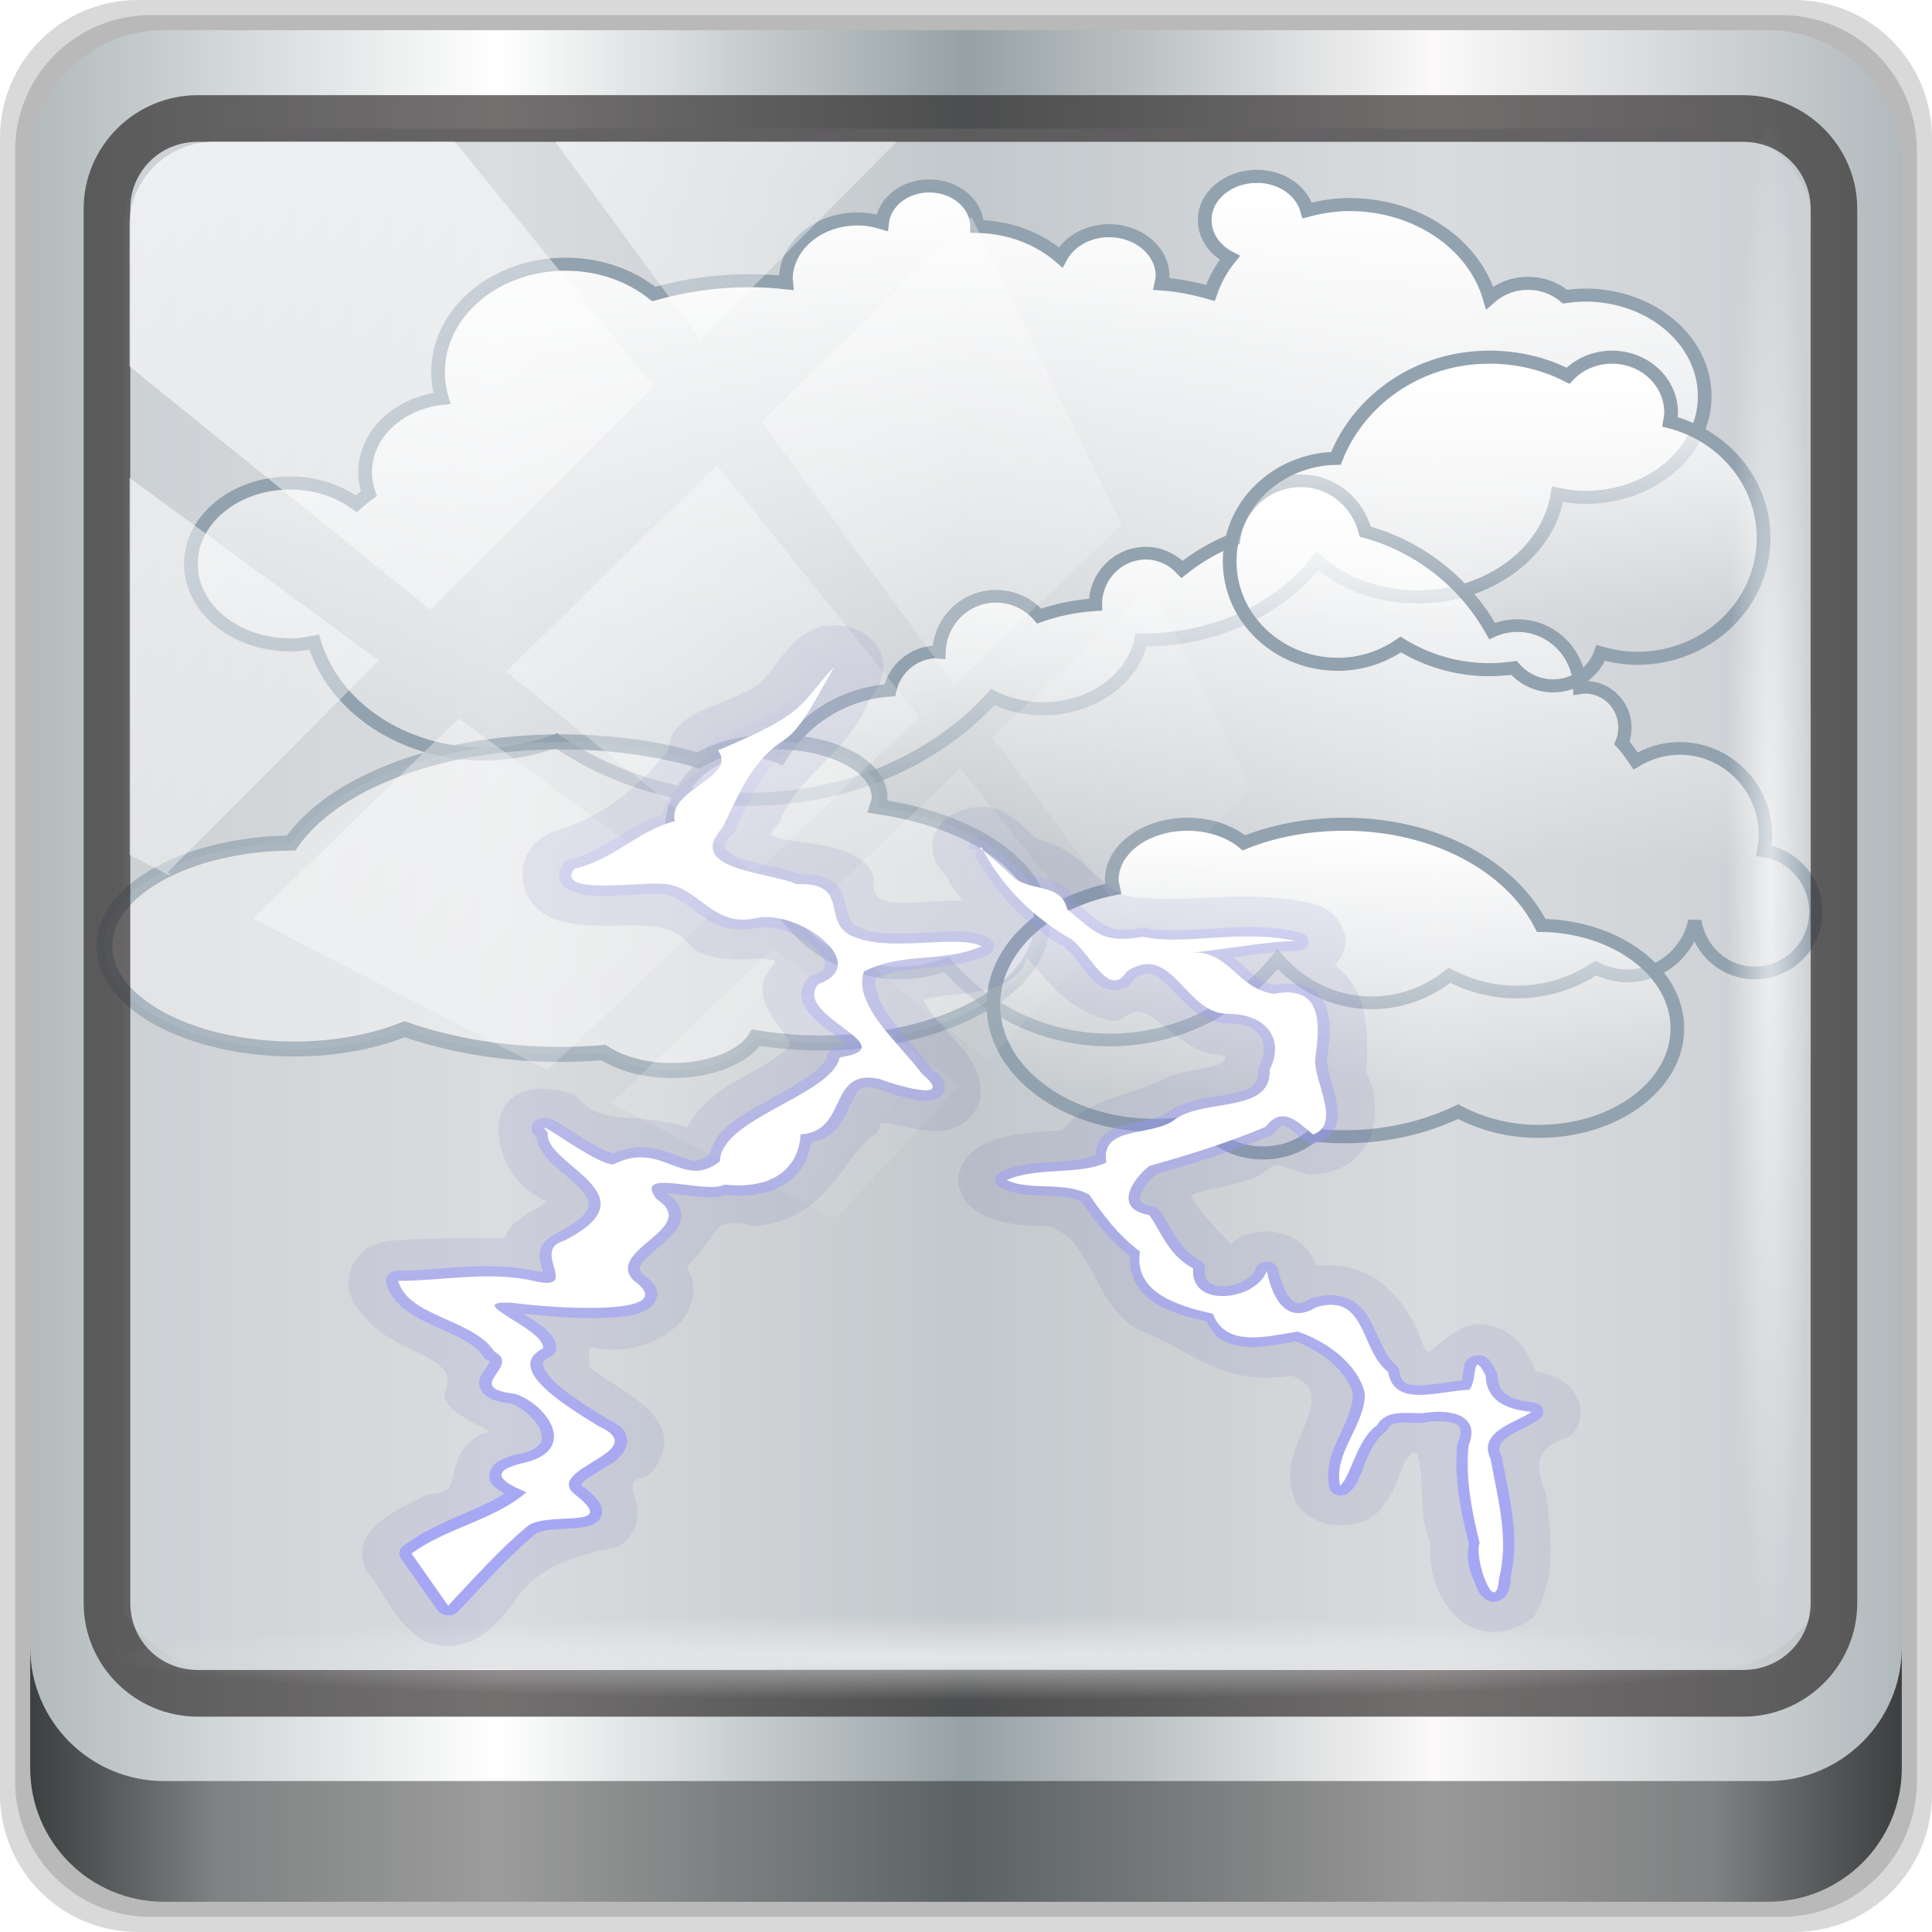 <?xml version="1.0" encoding="UTF-8" standalone="no"?>
<!-- Created with Inkscape (http://www.inkscape.org/) -->

<svg
   xmlns:dc="http://purl.org/dc/elements/1.1/"
   xmlns:cc="http://creativecommons.org/ns#"
   xmlns:rdf="http://www.w3.org/1999/02/22-rdf-syntax-ns#"
   xmlns:svg="http://www.w3.org/2000/svg"
   xmlns="http://www.w3.org/2000/svg"
   xmlns:xlink="http://www.w3.org/1999/xlink"
   xmlns:sodipodi="http://sodipodi.sourceforge.net/DTD/sodipodi-0.dtd"
   xmlns:inkscape="http://www.inkscape.org/namespaces/inkscape"
   width="96px"
   height="96px"
   id="svg17751"
   version="1.1"
   inkscape:version="0.92.2 5c3e80d, 2017-08-06"
   sodipodi:docname="weather-storm.svg">
  <defs
     id="defs17753">
    <linearGradient
       id="linearGradient6139-0">
      <stop
         id="stop6141-2"
         offset="0"
         style="stop-color:#c1adad;stop-opacity:1;" />
      <stop
         style="stop-color:#ffffff;stop-opacity:1;"
         offset="0.25"
         id="stop6151-0" />
      <stop
         style="stop-color:#aa9090;stop-opacity:1;"
         offset="0.5"
         id="stop6147-1" />
      <stop
         id="stop6149-4"
         offset="0.75"
         style="stop-color:#fbf9f9;stop-opacity:1;" />
      <stop
         id="stop6143-4"
         offset="1"
         style="stop-color:#c1adad;stop-opacity:1;" />
    </linearGradient>
    <linearGradient
       id="linearGradient4091-0-3-0-7">
      <stop
         style="stop-color:#ffffff;stop-opacity:1;"
         offset="0"
         id="stop4093-3-6-4-2" />
      <stop
         id="stop4099-6-1-8-3"
         offset="0.8"
         style="stop-color:#ffffff;stop-opacity:1;" />
      <stop
         style="stop-color:#ffffff;stop-opacity:0;"
         offset="1"
         id="stop4095-1-0-7-9" />
    </linearGradient>
    <linearGradient
       id="linearGradient3832-0-6-1-1">
      <stop
         style="stop-color:#000000;stop-opacity:1;"
         offset="0"
         id="stop3834-6-3-7-1" />
      <stop
         id="stop3872-2-4"
         offset="0.1"
         style="stop-color:#000000;stop-opacity:0.588;" />
      <stop
         style="stop-color:#000000;stop-opacity:0.588;"
         offset="0.9"
         id="stop3844-6-2-7-6" />
      <stop
         style="stop-color:#000000;stop-opacity:1;"
         offset="1"
         id="stop3836-5-0-2-9" />
    </linearGradient>
    <linearGradient
       x1="45.448"
       y1="92.54"
       x2="45.448"
       y2="7.017"
       id="ButtonShadow-1"
       gradientUnits="userSpaceOnUse"
       gradientTransform="scale(1.006,0.994)">
      <stop
         id="stop3750-9"
         style="stop-color:#000000;stop-opacity:1"
         offset="0" />
      <stop
         id="stop3752-9"
         style="stop-color:#000000;stop-opacity:0.588"
         offset="1" />
    </linearGradient>
    <filter
       color-interpolation-filters="sRGB"
       id="filter3174-3">
      <feGaussianBlur
         id="feGaussianBlur3176-6"
         stdDeviation="1.71" />
    </filter>
    <linearGradient
       id="linearGradient3787-4-5">
      <stop
         id="stop3789-5-4"
         offset="0"
         style="stop-color:#5252e2;stop-opacity:1;" />
      <stop
         id="stop3791-2-9"
         offset="1"
         style="stop-color:#5656ee;stop-opacity:0;" />
    </linearGradient>
    <linearGradient
       id="linearGradient3763-3-9">
      <stop
         style="stop-color:#6565ff;stop-opacity:1;"
         offset="0"
         id="stop3765-2-7" />
      <stop
         style="stop-color:#7171ff;stop-opacity:0;"
         offset="1"
         id="stop3767-2-1" />
    </linearGradient>
    <linearGradient
       id="linearGradient3814-9-1-6-3"
       inkscape:collect="always">
      <stop
         id="stop3816-9-3-7-5"
         offset="0"
         style="stop-color:#ffffff;stop-opacity:1;" />
      <stop
         id="stop3818-8-6-0-5"
         offset="1"
         style="stop-color:#ffffff;stop-opacity:0;" />
    </linearGradient>
    <linearGradient
       inkscape:collect="always"
       xlink:href="#linearGradient4213-7-8"
       id="linearGradient4967"
       gradientUnits="userSpaceOnUse"
       x1="2.771"
       y1="-28.642"
       x2="50.528"
       y2="14.514" />
    <linearGradient
       inkscape:collect="always"
       id="linearGradient4213-7-8">
      <stop
         style="stop-color:#ffffff;stop-opacity:1;"
         offset="0"
         id="stop4215-6-5" />
      <stop
         style="stop-color:#ffffff;stop-opacity:0;"
         offset="1"
         id="stop4217-5-2" />
    </linearGradient>
    <clipPath
       clipPathUnits="userSpaceOnUse"
       id="clipPath4156-4-6">
      <path
         style="opacity:0.6;fill:#ffffff;fill-opacity:1;stroke:none"
         d="m 27.046,-55.695 -14.214,13.321 0.061,0 15.653,21.771 10.231,-10.546 C 38.562,-32.302 27.468,-54.819 27.046,-55.695 z M 9.647,-39.383 -5.241,-25.321 15.988,-7.806 26.372,-18.383 9.647,-39.383 z m 31.491,12.951 -9.741,9.714 8.945,12.458 7.781,-7.555 -6.984,-14.617 z m -49.84,4.379 -13.754,12.982 26.283,13.846 0.061,-0.062 -0.123,-0.062 L 13.599,-5.401 -8.702,-22.053 z m 38.015,7.401 -9.803,9.775 11.579,9.559 7.628,-7.401 -8.669,-11.009 -0.735,-0.925 z m 20.187,5.674 -7.383,7.216 6.188,8.542 5.82,-6.137 -4.626,-9.621 z m -32.195,6.322 -9.557,9.498 13.662,7.185 7.934,-7.678 -12.039,-9.004 z m 23.312,2.374 -7.107,6.938 8.363,6.907 5.361,-5.674 -0.061,-0.092 -0.092,0.123 -6.464,-8.203 z m -8.73,8.542 -7.505,7.339 10.354,5.458 c 1.397,-1.321 5.675,-6.123 5.851,-6.322 L 31.886,8.26 z"
         id="path4158-0-3"
         inkscape:connector-curvature="0" />
    </clipPath>
    <linearGradient
       inkscape:collect="always"
       id="linearGradient4133-5">
      <stop
         style="stop-color:#ffffff;stop-opacity:1;"
         offset="0"
         id="stop4135-4" />
      <stop
         style="stop-color:#ffffff;stop-opacity:0;"
         offset="1"
         id="stop4137-5" />
    </linearGradient>
    <radialGradient
       r="43.199"
       fy="44.893"
       fx="13.948"
       cy="44.893"
       cx="13.948"
       gradientTransform="matrix(0.888,0,0,0.049,29.382,-89.635)"
       gradientUnits="userSpaceOnUse"
       id="radialGradient3833-1"
       xlink:href="#linearGradient4133-5"
       inkscape:collect="always" />
    <linearGradient
       inkscape:collect="always"
       xlink:href="#linearGradient6139-0-1"
       id="linearGradient4071"
       gradientUnits="userSpaceOnUse"
       gradientTransform="matrix(1.107,0,0,1.107,-4.994,-3.621)"
       x1="6"
       y1="47"
       x2="90"
       y2="47" />
    <linearGradient
       id="linearGradient6139-0-1">
      <stop
         id="stop6141-2-8"
         offset="0"
         style="stop-color:#b2babc;stop-opacity:1" />
      <stop
         style="stop-color:#ffffff;stop-opacity:1;"
         offset="0.25"
         id="stop6151-0-9" />
      <stop
         style="stop-color:#96a1a4;stop-opacity:1"
         offset="0.5"
         id="stop6147-1-6" />
      <stop
         id="stop6149-4-4"
         offset="0.75"
         style="stop-color:#fbf9f9;stop-opacity:1;" />
      <stop
         id="stop6143-4-3"
         offset="1"
         style="stop-color:#b2b9bc;stop-opacity:1" />
    </linearGradient>
    <linearGradient
       gradientTransform="translate(0.149,0.415)"
       inkscape:collect="always"
       xlink:href="#linearGradient3832-0-6-1-1"
       id="linearGradient4129"
       x1="1.5"
       y1="88.172"
       x2="94.5"
       y2="88.172"
       gradientUnits="userSpaceOnUse" />
    <radialGradient
       inkscape:collect="always"
       xlink:href="#linearGradient3814-9-1-6-3"
       id="radialGradient7462"
       gradientUnits="userSpaceOnUse"
       gradientTransform="matrix(0.975,0,0,0.049,34.048,80.582)"
       cx="13.948"
       cy="44.893"
       fx="13.948"
       fy="44.893"
       r="43.199" />
    <radialGradient
       inkscape:collect="always"
       xlink:href="#linearGradient3814-9-1-6-3"
       id="radialGradient7464"
       gradientUnits="userSpaceOnUse"
       gradientTransform="matrix(0.888,0,0,0.049,31.96,-90.317)"
       cx="13.948"
       cy="44.893"
       fx="13.948"
       fy="44.893"
       r="43.199" />
    <clipPath
       id="clipPath4156-4-1"
       clipPathUnits="userSpaceOnUse">
      <path
         inkscape:connector-curvature="0"
         id="path4158-0-8"
         d="m 27.046,-55.695 -14.214,13.321 h 0.061 l 15.653,21.771 10.231,-10.546 C 38.562,-32.302 27.468,-54.819 27.046,-55.695 Z M 9.647,-39.383 -5.241,-25.321 15.988,-7.806 26.372,-18.383 Z m 31.491,12.951 -9.741,9.714 8.945,12.458 7.781,-7.555 z m -49.84,4.379 -13.754,12.982 26.283,13.846 0.061,-0.062 -0.123,-0.062 L 13.599,-5.401 -8.702,-22.053 Z m 38.015,7.401 -9.803,9.775 11.579,9.559 7.628,-7.401 -8.669,-11.009 z m 20.187,5.674 -7.383,7.216 6.188,8.542 5.82,-6.137 z m -32.195,6.322 -9.557,9.498 13.662,7.185 7.934,-7.678 z m 23.312,2.374 -7.107,6.938 8.363,6.907 5.361,-5.674 -0.061,-0.092 -0.092,0.123 -6.464,-8.203 z m -8.73,8.542 -7.505,7.339 10.354,5.458 c 1.397,-1.321 5.675,-6.123 5.851,-6.322 z"
         style="opacity:0.6;fill:#ffffff;fill-opacity:1;stroke:none" />
    </clipPath>
    <clipPath
       clipPathUnits="userSpaceOnUse"
       id="clipPath4355-7">
      <rect
         style="fill:#ffffff;fill-opacity:1;fill-rule:nonzero;stroke:none"
         id="rect4357-5"
         width="84"
         height="80"
         x="6"
         y="6"
         rx="6"
         ry="6" />
    </clipPath>
    <clipPath
       clipPathUnits="userSpaceOnUse"
       id="clipPath4355-9">
      <rect
         style="fill:#ffffff;fill-opacity:1;fill-rule:nonzero;stroke:none"
         id="rect4357-1"
         width="84"
         height="80"
         x="6"
         y="6"
         rx="6"
         ry="6" />
    </clipPath>
    <clipPath
       clipPathUnits="userSpaceOnUse"
       id="clipPath4355-1">
      <rect
         style="fill:#ffffff;fill-opacity:1;fill-rule:nonzero;stroke:none"
         id="rect4357-9"
         width="84"
         height="80"
         x="6"
         y="6"
         rx="6"
         ry="6" />
    </clipPath>
    <clipPath
       clipPathUnits="userSpaceOnUse"
       id="clipPath3943-52-0">
      <path
         id="path3945-4-1"
         d="m 69.781,20.844 -5,3.438 c 5.587,5.537 9,13.328 9,21.812 0,8.434 -3.377,16.096 -8.906,21.625 l 5,3.438 C 76.078,64.576 80,55.844 80,46.094 c 2e-6,-9.797 -3.963,-18.66 -10.219,-25.25 z M 40,24.062 28.906,36.219 H 21.5 c -0.823,0 -1.5,0.677 -1.5,1.5 v 1 14.844 1 c 0,0.823 0.684,1.61 1.5,1.5 h 7.406 L 40,68 V 66 26.062 Z m 20.594,3.281 -5,3.438 L 55.5,30.875 c 3.938,3.89 6.406,9.25 6.406,15.219 0,5.921 -2.43,11.148 -6.312,15.031 l 0.094,0.094 5.094,3.438 c 4.475,-4.908 7.25,-11.402 7.25,-18.562 0,-7.231 -2.879,-13.831 -7.438,-18.75 z m -9.25,6.5 -5.219,3.625 c 2.222,2.218 3.719,5.24 3.719,8.625 0,3.337 -1.459,6.228 -3.625,8.438 l 5.219,3.625 c 2.822,-3.237 4.531,-7.434 4.531,-12.062 0,-4.673 -1.754,-9.001 -4.625,-12.25 z"
         style="color:#000000;display:inline;overflow:visible;visibility:visible;opacity:0.8;fill:#ff00ff;fill-opacity:1;fill-rule:nonzero;stroke:none;stroke-width:1;marker:none;enable-background:accumulate"
         inkscape:connector-curvature="0" />
    </clipPath>
    <linearGradient
       inkscape:collect="always"
       xlink:href="#linearGradient3814-9-1-6-3"
       id="linearGradient4778-5"
       gradientUnits="userSpaceOnUse"
       gradientTransform="matrix(1,0,0,0.889,8.565,-0.063)"
       x1="38.535"
       y1="8.633"
       x2="38.535"
       y2="44.721" />
    <linearGradient
       inkscape:collect="always"
       xlink:href="#linearGradient3814-9-1-6-3"
       id="linearGradient4780-2"
       gradientUnits="userSpaceOnUse"
       gradientTransform="matrix(0.943,0,0,1,16.345,4.227)"
       x1="45.967"
       y1="18.874"
       x2="45.967"
       y2="38.688" />
    <linearGradient
       inkscape:collect="always"
       xlink:href="#linearGradient3814-9-1-6-3"
       id="linearGradient4788-2"
       gradientUnits="userSpaceOnUse"
       gradientTransform="matrix(-1.281,0,0,1,165.328,-21.845)"
       x1="75.918"
       y1="63.139"
       x2="75.918"
       y2="76.55" />
    <linearGradient
       y2="76.55"
       x2="75.918"
       y1="63.139"
       x1="75.918"
       gradientTransform="translate(-5.257,-46.225)"
       gradientUnits="userSpaceOnUse"
       id="linearGradient3852-0-3"
       xlink:href="#linearGradient3814-9-1-6-3"
       inkscape:collect="always" />
    <linearGradient
       gradientTransform="matrix(1,0,0,0.822,-25.405,97.056)"
       y2="45.977"
       x2="46.112"
       y1="90.424"
       x1="46.112"
       gradientUnits="userSpaceOnUse"
       id="linearGradient3819-8-7"
       xlink:href="#linearGradient3746-0-1"
       inkscape:collect="always" />
    <linearGradient
       id="linearGradient3746-0-1"
       inkscape:collect="always">
      <stop
         id="stop3748-9-1"
         offset="0"
         style="stop-color:#9797ff;stop-opacity:1;" />
      <stop
         id="stop3751-7-1-1"
         offset="1"
         style="stop-color:#9797ff;stop-opacity:0;" />
    </linearGradient>
    <filter
       inkscape:collect="always"
       style="color-interpolation-filters:sRGB"
       id="filter8789"
       x="-0.036"
       width="1.073"
       y="-0.036"
       height="1.072">
      <feGaussianBlur
         inkscape:collect="always"
         stdDeviation="0.792"
         id="feGaussianBlur8791" />
    </filter>
  </defs>
  <sodipodi:namedview
     id="base"
     pagecolor="#ffffff"
     bordercolor="#666666"
     borderopacity="1.0"
     inkscape:pageopacity="0.0"
     inkscape:pageshadow="2"
     inkscape:zoom="3.5"
     inkscape:cx="30.816804"
     inkscape:cy="8.2179428"
     inkscape:current-layer="g8731"
     showgrid="true"
     inkscape:grid-bbox="true"
     inkscape:document-units="px"
     inkscape:window-width="1280"
     inkscape:window-height="947"
     inkscape:window-x="0"
     inkscape:window-y="19"
     inkscape:window-maximized="1" />
  <g
     id="livello1"
     inkscape:label="Livello 1"
     inkscape:groupmode="livello" />
  <g
     transform="translate(1.117,0)"
     id="g17599">
    <g
       transform="translate(-1.117,-1026.52)"
       id="layer1"
       inkscape:label="Livello 1">
      <g
         id="g2574"
         style="display:inline"
         transform="translate(-0.149,1026.105)">
        <path
           style="display:inline;opacity:0.15;fill:#000000;fill-opacity:1;fill-rule:nonzero;stroke:none"
           d="M 89.292,0.415 H 7.006 c -3.799,0 -6.857,3.058 -6.857,6.857 V 89.558 c 0,3.799 3.058,6.857 6.857,6.857 H 89.292 c 3.799,0 6.857,-3.058 6.857,-6.857 V 7.272 c 0,-3.799 -3.058,-6.857 -6.857,-6.857 z"
           id="path3288-4"
           inkscape:connector-curvature="0" />
        <path
           inkscape:connector-curvature="0"
           id="path4085-8"
           d="M 88.649,1.165 H 7.649 c -3.739,0 -6.75,3.01 -6.75,6.75 V 88.915 c 0,3.74 3.011,6.75 6.75,6.75 H 88.649 c 3.74,0 6.75,-3.01 6.75,-6.75 V 7.915 c 0,-3.739 -3.01,-6.75 -6.75,-6.75 z"
           style="display:inline;opacity:0.15;fill:#000000;fill-opacity:1;fill-rule:nonzero;stroke:none" />
        <path
           style="display:inline;fill:url(#linearGradient4071);fill-opacity:1;fill-rule:nonzero;stroke:none"
           d="M 88.006,1.915 H 8.292 c -3.68,0 -6.643,2.963 -6.643,6.643 V 88.272 c 0,3.68 2.963,6.643 6.643,6.643 H 88.006 c 3.68,0 6.643,-2.963 6.643,-6.643 V 8.558 c 0,-3.68 -2.963,-6.643 -6.643,-6.643 z"
           id="rect4251-1-8"
           inkscape:connector-curvature="0" />
        <path
           style="display:inline;opacity:0.779;fill:#d0d3d8;fill-opacity:1;fill-rule:nonzero;stroke:none;stroke-width:1.03"
           d="m 11.39,6.802 c -2.856,0 -5.124,2.288 -5.124,5.171 v 21.427 7.239 39.914 c 1.097,1.684 2.969,2.812 5.124,2.812 h 4.099 65.589 4.099 c 2.155,0 4.027,-1.127 5.124,-2.812 V 40.64 33.401 11.973 c 0,-2.883 -2.268,-5.171 -5.124,-5.171 z"
           id="path3400-6"
           inkscape:connector-curvature="0"
           sodipodi:nodetypes="sscccsccscccsss" />
        <g
           id="g6399"
           style="display:inline"
           transform="matrix(1,0,0,0.952,1.476,2.519)">
          <path
             inkscape:connector-curvature="0"
             style="color:#000000;display:inline;overflow:visible;visibility:visible;opacity:1;fill:url(#linearGradient4778-5);fill-opacity:1;fill-rule:nonzero;stroke:#93a2af;stroke-width:0.681;marker:none;enable-background:accumulate;stroke-opacity:1;stroke-miterlimit:4;stroke-dasharray:none"
             d="m 61.128,6.995 c -1.426,0 -2.594,1.011 -2.594,2.279 0,0.838 0.496,1.572 1.25,1.973 -0.43,0.554 -0.752,1.172 -0.969,1.834 -0.78,-0.235 -1.587,-0.407 -2.438,-0.472 0.028,-0.137 0.062,-0.273 0.062,-0.417 0,-1.302 -1.192,-2.362 -2.656,-2.362 -1.073,0 -1.989,0.574 -2.406,1.389 -1.062,-0.966 -2.526,-1.581 -4.156,-1.612 0,-1.165 -1.065,-2.112 -2.375,-2.112 -1.234,0 -2.229,0.847 -2.344,1.917 -0.377,-0.121 -0.795,-0.195 -1.219,-0.195 -1.966,0 -3.562,1.42 -3.562,3.168 0,0.057 0.028,0.11 0.031,0.167 -0.608,-0.07 -1.217,-0.111 -1.844,-0.111 -1.669,0 -3.248,0.253 -4.75,0.695 -1.138,-0.96 -2.682,-1.556 -4.375,-1.556 -3.507,0 -6.344,2.522 -6.344,5.641 0,0.468 0.067,0.927 0.188,1.362 -2.156,0.251 -3.813,1.877 -3.813,3.862 0,0.39 0.068,0.756 0.188,1.111 -0.218,0.169 -0.427,0.341 -0.625,0.528 -0.876,-0.667 -2.014,-1.084 -3.281,-1.084 -2.736,0 -4.938,1.893 -4.938,4.224 0,2.33 2.201,4.224 4.938,4.224 0.411,0 0.806,-0.059 1.188,-0.139 0.961,3.353 4.366,5.835 8.438,5.835 1.28,0 2.499,-0.255 3.594,-0.695 2.622,1.906 5.943,3.057 9.594,3.057 4.933,0 9.314,-2.099 12.094,-5.335 0.734,0.382 1.588,0.611 2.5,0.611 2.427,0 4.45,-1.536 4.875,-3.585 0.031,2.37e-4 0.063,0 0.094,0 3.613,0 6.775,-1.637 8.656,-4.112 1.268,1.156 3.041,1.862 5,1.862 3.537,0 6.481,-2.329 6.938,-5.363 0.446,0.095 0.896,0.167 1.375,0.167 3.276,0 5.938,-2.367 5.938,-5.28 0,-2.913 -2.661,-5.28 -5.938,-5.28 -0.342,0 -0.674,0.034 -1,0.083 -0.492,-0.436 -1.134,-0.695 -1.844,-0.695 -0.733,0 -1.408,0.288 -1.906,0.75 -0.775,-2.785 -3.597,-4.863 -6.969,-4.863 -0.734,0 -1.427,0.124 -2.094,0.306 -0.266,-1.017 -1.276,-1.778 -2.5,-1.778 z"
             id="path3686-0" />
          <path
             inkscape:connector-curvature="0"
             style="color:#000000;display:inline;overflow:visible;visibility:visible;opacity:1;fill:url(#linearGradient4780-2);fill-opacity:1;fill-rule:nonzero;stroke:#93a2af;stroke-width:0.661;stroke-miterlimit:4;stroke-dasharray:none;stroke-opacity:1;marker:none;enable-background:accumulate"
             d="m 63.301,22.883 c -1.692,0 -3.099,1.335 -3.329,3.062 -0.933,0.398 -1.787,0.908 -2.563,1.562 -0.455,-0.508 -1.084,-0.844 -1.797,-0.844 -1.381,0 -2.504,1.192 -2.504,2.656 0,0.011 -1.2e-4,0.021 0,0.031 -0.976,0.068 -1.911,0.267 -2.799,0.594 -0.519,-0.637 -1.295,-1.031 -2.15,-1.031 -1.543,0 -2.797,1.309 -2.828,2.938 -0.041,-0.002 -0.076,-0.031 -0.118,-0.031 -1.135,0 -2.096,0.87 -2.327,2 -2.313,0.166 -4.301,1.52 -5.45,3.5 -0.464,-0.208 -0.966,-0.312 -1.502,-0.312 -2.144,0 -3.888,1.851 -3.888,4.125 0,2.274 1.745,4.094 3.888,4.094 0.504,0 0.972,-0.096 1.414,-0.281 1.212,2.183 3.448,3.625 6.009,3.625 0.827,0 1.62,-0.157 2.357,-0.438 1.966,2.41 4.86,3.938 8.101,3.938 3.369,0 6.371,-1.641 8.337,-4.219 1.145,1.383 2.812,2.281 4.684,2.281 1.456,0 2.797,-0.552 3.859,-1.438 0.997,0.549 2.128,0.875 3.329,0.875 1.46,0 2.81,-0.461 3.947,-1.25 0.469,0.257 0.996,0.406 1.561,0.406 1.643,0 3.029,-1.236 3.358,-2.875 0.223,1.54 1.461,2.719 2.975,2.719 1.671,0 3.034,-1.415 3.034,-3.188 0,-1.615 -1.129,-2.962 -2.592,-3.188 0.043,-0.259 0.088,-0.541 0.088,-0.812 0,-2.505 -1.91,-4.531 -4.271,-4.531 -0.792,0 -1.544,0.258 -2.18,0.656 -0.211,-0.32 -0.424,-0.656 -0.678,-0.938 0.1,-0.25 0.147,-0.523 0.147,-0.812 0,-1.156 -0.884,-2.094 -1.974,-2.094 -0.088,0 -0.18,0.019 -0.265,0.031 -0.016,-1.797 -1.396,-3.25 -3.093,-3.25 -0.45,0 -0.881,0.098 -1.267,0.281 -1.343,-2.523 -3.608,-4.415 -6.304,-5.188 -0.378,-1.526 -1.654,-2.656 -3.211,-2.656 z"
             id="path3772-3" />
          <path
             inkscape:connector-curvature="0"
             style="color:#000000;display:inline;overflow:visible;visibility:visible;opacity:0.701;fill:#f7f7f7;fill-opacity:0.708;fill-rule:nonzero;stroke:#93a2af;stroke-width:0.783;marker:none;enable-background:accumulate;stroke-opacity:1;stroke-miterlimit:4;stroke-dasharray:none"
             d="m 26.523,36.512 c -6.147,0 -11.35,2.186 -13.389,5.281 -5.132,0.052 -9.274,2.44 -9.274,5.375 0,2.968 4.227,5.375 9.438,5.375 2.064,0 3.934,-0.391 5.487,-1.031 2.236,0.821 4.878,1.312 7.737,1.312 0.724,0 1.445,-0.035 2.14,-0.094 0.809,0.558 2.032,0.938 3.402,0.938 1.949,0 3.587,-0.72 4.17,-1.719 1.006,0.172 2.078,0.281 3.183,0.281 6.091,0 11.03,-2.812 11.03,-6.281 0,-2.905 -3.473,-5.345 -8.176,-6.062 0.043,-0.153 0.11,-0.309 0.11,-0.469 0,-1.619 -2.316,-2.906 -5.158,-2.906 -1.521,0 -2.899,0.371 -3.841,0.969 -2.032,-0.628 -4.385,-0.969 -6.859,-0.969 z"
             id="path3713-8" />
          <path
             inkscape:connector-curvature="0"
             style="color:#000000;display:inline;overflow:visible;visibility:visible;opacity:1;fill:url(#linearGradient4788-2);fill-opacity:1;fill-rule:nonzero;stroke:#93a2af;stroke-width:0.681;marker:none;enable-background:accumulate;stroke-opacity:1;stroke-miterlimit:4;stroke-dasharray:none"
             d="m 65.486,40.811 c 4.484,0 8.281,2.186 9.768,5.281 3.744,0.052 6.766,2.44 6.766,5.375 0,2.968 -3.084,5.375 -6.886,5.375 -1.506,0 -2.87,-0.391 -4.003,-1.031 -1.632,0.821 -3.559,1.312 -5.645,1.312 -0.528,0 -1.054,-0.035 -1.561,-0.094 -0.59,0.558 -1.482,0.938 -2.482,0.938 -1.422,0 -2.617,-0.72 -3.043,-1.719 -0.734,0.172 -1.516,0.281 -2.322,0.281 -4.444,0 -8.047,-2.812 -8.047,-6.281 0,-2.905 2.533,-5.345 5.965,-6.062 -0.032,-0.153 -0.08,-0.309 -0.08,-0.469 0,-1.619 1.689,-2.906 3.763,-2.906 1.11,0 2.115,0.371 2.802,0.969 1.482,-0.628 3.199,-0.969 5.004,-0.969 z"
             id="path4236" />
          <path
             inkscape:connector-curvature="0"
             id="path3874-6"
             d="m 72.68,16.432 c -3.5,0 -6.464,2.186 -7.625,5.281 -2.923,0.052 -5.281,2.44 -5.281,5.375 0,2.968 2.407,5.375 5.375,5.375 1.175,0 2.24,-0.391 3.125,-1.031 1.274,0.821 2.778,1.312 4.406,1.312 0.412,0 0.823,-0.035 1.219,-0.094 0.461,0.558 1.157,0.938 1.938,0.938 1.11,0 2.043,-0.72 2.375,-1.719 0.573,0.172 1.183,0.281 1.812,0.281 3.469,0 6.281,-2.812 6.281,-6.281 0,-2.905 -1.978,-5.345 -4.656,-6.062 0.025,-0.153 0.062,-0.309 0.062,-0.469 0,-1.619 -1.319,-2.906 -2.938,-2.906 -0.866,0 -1.651,0.371 -2.188,0.969 -1.157,-0.628 -2.497,-0.969 -3.906,-0.969 z"
             style="color:#000000;display:inline;overflow:visible;visibility:visible;opacity:1;fill:url(#linearGradient3852-0-3);fill-opacity:1;fill-rule:nonzero;stroke:#93a2af;stroke-width:0.681;marker:none;enable-background:accumulate;stroke-opacity:1;stroke-miterlimit:4;stroke-dasharray:none" />
        </g>
        <path
           inkscape:connector-curvature="0"
           id="path4989-8"
           d="m 9.974,5.144 c -3.117,0 -5.668,2.54 -5.668,5.646 v 69.278 c 0,3.106 2.551,5.646 5.668,5.646 H 86.766 c 3.117,0 5.668,-2.54 5.668,-5.646 V 10.79 c 0,-3.106 -2.551,-5.646 -5.668,-5.646 z m 0,2.319 H 86.766 c 1.888,0 3.352,1.48 3.352,3.327 v 69.278 c 0,1.846 -1.464,3.327 -3.352,3.327 H 9.974 c -1.888,0 -3.352,-1.48 -3.352,-3.327 V 10.79 c 0,-1.846 1.464,-3.327 3.352,-3.327 z"
           style="color:#000000;font-style:normal;font-variant:normal;font-weight:normal;font-stretch:normal;font-size:medium;line-height:normal;font-family:Sans;-inkscape-font-specification:Sans;text-indent:0;text-align:start;text-decoration:none;text-decoration-line:none;letter-spacing:normal;word-spacing:normal;text-transform:none;writing-mode:lr-tb;direction:ltr;baseline-shift:baseline;text-anchor:start;display:inline;overflow:visible;visibility:visible;fill:#241f1f;fill-opacity:0.633;stroke:none;stroke-width:2.376;marker:none;enable-background:accumulate" />
        <path
           inkscape:connector-curvature="0"
           style="display:inline;opacity:0.658;fill:url(#linearGradient4129);fill-opacity:1;fill-rule:nonzero;stroke:none"
           d="m 1.649,82.259 v 6 c 0,3.68 2.976,6.656 6.656,6.656 H 87.993 c 3.68,0 6.656,-2.976 6.656,-6.656 v -6 c 0,3.68 -2.976,6.656 -6.656,6.656 H 8.305 c -3.68,0 -6.656,-2.976 -6.656,-6.656 z"
           id="path4118-9" />
        <rect
           style="opacity:0.55;fill:url(#radialGradient7462);fill-opacity:1;stroke:none"
           id="rect4131-7"
           width="84.25"
           height="4.25"
           x="5.524"
           y="80.665"
           rx="0"
           ry="4.25" />
        <rect
           ry="4.25"
           rx="0"
           y="-90.234"
           x="5.975"
           height="4.25"
           width="76.75"
           id="rect4141-7"
           style="opacity:0.669;fill:url(#radialGradient7464);fill-opacity:1;stroke:none"
           transform="rotate(90)" />
        <rect
           transform="matrix(1.069,0,0,1.048,4.444,38.894)"
           style="opacity:0.638;fill:url(#linearGradient4967);fill-opacity:1;stroke:none"
           id="rect4146-6"
           width="75.966"
           height="69.024"
           x="2"
           y="-30"
           rx="3.957"
           ry="3.957"
           clip-path="url(#clipPath4156-4-1)" />
        <g
           transform="matrix(1.169,0,0,1.169,22.251,-124.586)"
           id="g8731">
          <path
             d="m 41.648,44.355 a 0.645,0.645 0 0 0 -0.225,0.043 c -1.01,0.392 -1.511,1.261 -1.939,1.959 -0.429,0.698 -0.784,1.229 -1.344,1.447 a 0.645,0.645 0 0 0 -0.152,0.084 c -0.351,0.262 -1.076,0.524 -1.758,0.928 -0.341,0.202 -0.684,0.452 -0.943,0.818 -0.259,0.366 -0.407,0.856 -0.367,1.383 l 0.096,-0.391 c -1.119,1.787 -2.681,3.522 -4.826,4.328 -2.174,0.778 -1.901,4.339 0.439,4.77 1.158,0.257 2.264,0.102 3.16,0.156 0.902,0.055 1.525,0.214 2.111,1.1 a 0.645,0.645 0 0 0 0.193,0.189 c 0.942,0.592 1.985,0.428 2.664,0.426 0.34,-8.95e-4 0.577,0.042 0.654,0.082 0.03,0.016 0.035,0.1 0.053,0.119 -0.32,0.4 -0.537,0.833 -0.555,1.264 -0.023,0.565 0.174,1.054 0.389,1.475 0.215,0.421 0.46,0.792 0.619,1.1 0.125,0.24 0.138,0.368 0.15,0.48 -0.564,0.669 -1.425,1.205 -2.334,1.832 -0.812,0.56 -1.567,1.326 -2.033,2.35 -0.913,-0.338 -1.808,-0.409 -2.533,-0.479 -0.89,-0.085 -1.501,-0.202 -2.117,-1.043 a 0.645,0.645 0 0 0 -0.287,-0.221 c -0.918,-0.353 -1.751,-0.346 -2.332,0.092 -0.582,0.438 -0.759,1.15 -0.748,1.824 0.021,1.349 0.677,2.865 1.895,3.584 a 0.645,0.645 0 0 0 0.004,0.002 c 0.105,0.061 0.106,0.075 0.152,0.113 -0.044,0.033 -0.069,0.071 -0.281,0.223 -0.298,0.213 -0.697,0.464 -1.043,0.822 -0.2,0.207 -0.359,0.494 -0.461,0.812 -1.511,-0.001 -3.274,-8.3e-4 -4.881,0.143 a 0.645,0.645 0 0 0 -0.051,0.006 c -0.915,0.154 -1.508,0.906 -1.658,1.672 -0.145,0.743 0.045,1.541 0.568,2.148 0.69,1.143 1.886,1.655 2.668,2.174 0.398,0.264 0.678,0.518 0.809,0.762 0.131,0.244 0.182,0.504 0.014,1.027 a 0.645,0.645 0 0 0 0.029,0.473 c 0.237,0.504 0.643,0.791 1.033,1.059 0.319,0.219 0.606,0.391 0.848,0.551 -0.095,0.029 -0.126,0.052 -0.256,0.082 a 0.645,0.645 0 0 0 -0.236,0.109 c -0.926,0.686 -0.996,1.707 -1.109,2.252 -0.057,0.272 -0.119,0.422 -0.209,0.518 -0.09,0.096 -0.256,0.207 -0.721,0.264 a 0.645,0.645 0 0 0 -0.279,0.104 c -0.437,0.292 -1.194,0.692 -1.801,1.273 -0.304,0.291 -0.581,0.641 -0.73,1.082 -0.149,0.441 -0.137,0.971 0.078,1.469 a 0.645,0.645 0 0 0 0.061,0.109 c 0.663,0.964 1.081,2.475 2.303,3.504 a 0.645,0.645 0 0 0 0.107,0.072 c 0.863,0.471 1.802,0.199 2.4,-0.277 0.598,-0.477 1.015,-1.119 1.324,-1.594 a 0.645,0.645 0 0 0 0.031,-0.055 c 0.956,-1.837 2.397,-2.436 4.363,-2.92 a 0.645,0.645 0 0 0 0.305,-0.174 c 0.433,-0.44 0.619,-0.986 0.633,-1.449 0.014,-0.463 -0.096,-0.845 -0.154,-1.139 -0.059,-0.294 -0.058,-0.467 -0.027,-0.549 0.031,-0.081 0.098,-0.202 0.521,-0.375 a 0.645,0.645 0 0 0 0.297,-0.246 c 0.436,-0.667 0.584,-1.363 0.455,-1.979 -0.129,-0.616 -0.491,-1.104 -0.895,-1.514 -0.759,-0.769 -1.685,-1.345 -2.199,-1.859 -0.041,-0.267 -0.091,-0.742 -0.033,-1.031 0.034,-0.167 0.102,-0.205 0.025,-0.154 -0.077,0.051 -0.181,-0.014 0.01,0.092 a 0.645,0.645 0 0 0 0.176,0.066 c 1.383,0.306 2.715,-0.248 3.516,-1.176 0.695,-0.805 0.923,-1.992 0.406,-3.033 0.6,-0.696 0.943,-1.427 1.213,-1.818 0.161,-0.234 0.277,-0.337 0.453,-0.396 0.176,-0.059 0.484,-0.081 1.035,0.072 a 0.645,0.645 0 0 0 0.229,0.021 c 1.57,-0.14 2.542,-1.119 3.213,-2.109 0.671,-0.991 1.162,-2.012 1.844,-2.611 a 0.645,0.645 0 0 0 0.213,-0.391 c 0.026,-0.174 0.062,-0.198 0.053,-0.189 -0.009,0.009 -0.025,0.003 0.057,-0.002 0.164,-0.01 0.608,0.094 1.1,0.221 0.492,0.126 1.058,0.278 1.68,0.125 0.622,-0.153 1.177,-0.729 1.381,-1.564 a 0.645,0.645 0 0 0 0.016,-0.096 c 0.111,-1.246 -0.516,-2.228 -1.137,-3.045 -0.538,-0.708 -0.998,-1.335 -1.289,-1.971 0.055,-0.034 0.045,-0.069 0.164,-0.107 0.273,-0.088 0.695,-0.144 1.164,-0.205 0.928,-0.122 2.145,-0.271 2.842,-1.291 0.14,-0.179 0.143,-0.399 0.213,-0.604 0.287,0.337 0.54,0.708 0.824,1.102 0.573,0.793 1.313,1.668 2.654,2.113 a 0.645,0.645 0 0 0 0.617,-0.115 c 0.445,-0.371 0.605,-0.36 0.811,-0.299 0.206,0.061 0.521,0.306 0.887,0.666 0.365,0.36 0.779,0.81 1.326,1.164 0.362,0.234 0.82,0.368 1.311,0.424 -0.011,0.049 0.005,0.176 -0.01,0.205 -0.051,0.102 -0.122,0.17 -0.314,0.258 -0.385,0.176 -1.176,0.27 -2.018,0.574 a 0.645,0.645 0 0 0 -0.15,0.078 c -0.634,0.444 -1.521,0.729 -2.406,1.113 -0.764,0.332 -1.514,0.835 -2.033,1.617 -0.608,0.079 -1.442,0.097 -2.281,0.309 -0.457,0.115 -0.916,0.292 -1.309,0.613 -0.393,0.322 -0.696,0.806 -0.799,1.389 a 0.645,0.645 0 0 0 -0.008,0.064 c -0.042,0.573 0.134,1.105 0.447,1.488 0.313,0.383 0.729,0.623 1.156,0.785 0.771,0.293 1.581,0.32 2.244,0.32 0.867,0.38 1.299,1.155 1.752,2.172 0.457,1.027 0.888,2.261 1.949,3.125 a 0.645,0.645 0 0 0 0.152,0.094 c 0.984,0.42 1.897,1.178 2.963,1.777 0.968,0.544 2.156,0.844 3.502,0.551 0.532,0.283 0.731,0.546 0.811,0.848 0.085,0.323 0.032,0.778 -0.123,1.326 -0.305,1.079 -1.019,2.44 -0.652,3.883 0.268,1.878 3.008,2.33 3.871,0.643 0.505,-0.712 0.639,-1.568 0.881,-2.133 0.125,-0.293 0.261,-0.478 0.365,-0.551 0.034,-0.024 0.135,0.005 0.176,-0.01 0.094,0.35 0.18,0.943 0.197,1.779 0.02,0.944 0.042,1.984 0.385,2.9 -0.116,1.068 0.133,2.353 0.77,3.357 0.338,0.533 0.807,1.005 1.457,1.168 0.651,0.163 1.387,-0.059 2.037,-0.609 a 0.645,0.645 0 0 0 0.164,-0.213 c 0.956,-1.981 0.654,-4.218 0.5,-6.113 a 0.645,0.645 0 0 0 -0.031,-0.154 c -0.276,-0.816 -0.355,-1.428 -0.244,-1.838 0.111,-0.41 0.375,-0.74 1.146,-1.086 a 0.645,0.645 0 0 0 0.287,-0.254 c 0.46,-0.76 0.324,-1.662 -0.119,-2.27 -0.348,-0.477 -0.894,-0.76 -1.494,-0.879 -0.135,-0.333 -0.277,-0.789 -0.576,-1.293 -0.356,-0.6 -1.046,-1.215 -1.99,-1.162 a 0.645,0.645 0 0 0 -0.195,0.043 c -0.873,0.335 -1.403,1.084 -1.748,1.348 -0.172,0.132 -0.168,0.083 -0.08,0.111 0.088,0.029 -0.047,-0.007 -0.217,-0.438 l 0.023,0.07 c -0.285,-1.07 -0.812,-2.268 -1.664,-3.146 -0.709,-0.732 -1.745,-1.174 -2.879,-1 -0.146,-0.435 -0.351,-0.854 -0.689,-1.191 -0.491,-0.49 -1.301,-0.747 -2.094,-0.477 -0.366,0.057 -0.607,0.264 -0.762,0.443 -0.038,0.044 -0.052,0.075 -0.086,0.119 -0.662,-0.886 -1.345,-1.657 -1.703,-2.541 0.13,-0.07 0.36,-0.172 0.695,-0.268 0.389,-0.111 0.845,-0.219 1.273,-0.355 0.429,-0.137 0.84,-0.27 1.186,-0.625 l -0.008,0.008 c 0.209,-0.209 0.351,-0.288 0.426,-0.314 0.075,-0.026 0.098,-0.025 0.191,-0.002 0.187,0.046 0.591,0.305 1.213,0.455 a 0.645,0.645 0 0 0 0.178,0.018 c 0.693,-0.027 1.296,-0.296 1.721,-0.711 0.425,-0.415 0.677,-0.949 0.814,-1.504 0.258,-1.042 0.122,-2.166 -0.232,-3.088 0.046,-0.96 0.081,-2.179 -0.16,-3.314 -0.177,-0.83 -0.55,-1.651 -1.193,-2.195 0.305,-0.413 0.489,-0.895 0.453,-1.377 -0.063,-0.836 -0.645,-1.704 -1.627,-1.867 -2.533,-0.677 -5.023,0.028 -7.152,-0.258 a 0.645,0.645 0 0 0 -0.068,-0.006 c -0.66,-0.018 -1.139,-0.494 -1.779,-1.199 -0.641,-0.705 -1.401,-1.615 -2.65,-1.852 l 0.287,0.131 c -0.351,-0.284 -0.669,-0.768 -1.146,-1.201 -0.239,-0.217 -0.538,-0.424 -0.918,-0.516 -0.379,-0.092 -0.807,-0.05 -1.232,0.119 -0.758,0.296 -1.199,0.993 -1.262,1.67 -0.059,0.63 0.165,1.247 0.586,1.73 0.136,0.379 0.329,0.724 0.559,1.051 0.063,0.09 0.108,0.149 0.172,0.236 -0.994,-0.032 -2.063,0.16 -2.797,0.109 -0.407,-0.028 -0.659,-0.125 -0.797,-0.262 -0.138,-0.137 -0.267,-0.382 -0.238,-1 A 0.645,0.645 0 0 0 43.574,57.188 c -0.269,-0.744 -0.953,-1.113 -1.59,-1.316 -0.637,-0.204 -1.311,-0.289 -1.852,-0.395 -0.54,-0.105 -0.898,-0.298 -0.893,-0.291 0.003,0.004 0.005,0.078 0.021,-0.002 0.017,-0.08 0.103,-0.288 0.32,-0.582 a 0.645,0.645 0 0 0 0.096,-0.191 c 0.332,-1.063 1.037,-1.954 1.807,-2.918 0.744,-0.932 1.535,-1.946 1.953,-3.252 0.348,-0.499 0.598,-1.107 0.611,-1.764 0.013,-0.677 -0.318,-1.438 -1.037,-1.834 -0.51,-0.334 -1.042,-0.291 -1.363,-0.287 z"
             id="path3783"
             style="display:inline;opacity:0.249;fill:#000094;fill-opacity:1;stroke:none;filter:url(#filter8789)"
             inkscape:original="M 41.65625 45 C 40.118435 45.596301 39.960995 47.786621 38.375 48.40625 C 37.400578 49.134235 35.442482 49.39698 35.5625 50.96875 C 34.39836 52.82676 32.744224 54.688015 30.40625 55.5625 C 28.86388 56.114598 29.029179 58.784258 30.75 59.09375 C 32.77787 59.552994 35.03567 58.506746 36.4375 60.625 C 37.818161 61.49353 39.988685 60.196676 40.1875 61.90625 C 38.415012 63.482465 40.935877 65.079913 40.75 66.34375 C 39.425114 68.149152 36.592945 68.659251 36 71.0625 C 34.09808 69.983577 32.006937 71.168891 30.53125 69.15625 C 27.315763 67.919841 28.078701 72.42096 29.90625 73.5 C 31.859296 74.634923 28.21644 75.090863 28.5 76.65625 C 26.904453 76.65195 24.870327 76.656695 23.125 76.8125 C 21.829602 77.03098 21.630201 78.746171 22.4375 79.625 C 23.521154 81.513688 26.861882 81.580881 26.03125 84.15625 C 26.5783 85.319298 30.051927 86.085179 27.21875 86.75 C 25.811303 87.791936 27.111093 89.632769 24.875 89.90625 C 23.90866 90.55189 22.017436 91.458027 22.65625 92.9375 C 23.40487 94.025772 23.82493 95.455004 24.84375 96.3125 C 26.124874 97.011417 27.109501 95.590063 27.71875 94.65625 C 28.776202 92.623205 30.475745 91.904684 32.5 91.40625 C 33.813645 90.071425 31.604104 88.601623 33.6875 87.75 C 35.159092 85.494973 32.171075 84.402018 30.96875 83.0625 C 30.821324 82.44509 30.684439 80.413514 31.90625 81.09375 C 34.168371 81.594306 36.335957 79.227842 34.9375 77.4375 C 36.429028 76.095685 36.058458 74.055294 38.5625 74.75 C 41.252344 74.510607 41.60324 71.63503 43.25 70.1875 C 43.566252 68.056235 46.859338 71.471048 47.53125 68.71875 C 47.710357 66.709403 45.531948 65.48676 44.9375 63.65625 C 45.457913 62.386076 48.409106 63.287984 49.40625 61.78125 C 49.787746 61.311913 49.777438 60.566803 49.40625 60.09375 C 51.414576 61.281664 51.454443 63.372455 53.8125 64.15625 C 56.005972 62.326368 56.654775 66.446769 59.21875 66 C 59.537981 67.953739 57.921987 67.71317 56.4375 68.25 C 54.939903 69.298676 52.719717 69.402326 51.9375 71.0625 C 50.552536 71.290168 48.188318 71.097784 47.875 72.875 C 47.749483 74.599802 50.030211 74.835849 51.3125 74.8125 C 53.539659 75.761774 53.417501 78.778516 55.1875 80.21875 C 57.387133 81.157717 58.919641 83.341562 61.59375 82.5 C 64.568202 83.954112 61.42854 86.821026 62.0625 89.09375 C 62.231662 90.390874 64.174762 90.712861 64.75 89.53125 C 65.528107 88.510275 65.38719 86.01994 67.25 86.5 C 67.821462 87.505645 67.298551 90.187383 67.9375 91.71875 C 67.657575 93.478495 68.971597 97.099097 71.15625 95.25 C 72.001898 93.497278 71.749311 91.381567 71.59375 89.46875 C 71.006309 87.735257 71.084668 86.537687 72.84375 85.75 C 73.494972 84.67458 72.463651 83.439747 71.3125 83.46875 C 70.921224 82.678828 70.627116 81.047859 69.25 81.125 C 68.05448 81.583759 67.174736 83.804039 66.375 81.78125 C 65.848533 79.805549 64.34764 77.307039 62 78.21875 C 61.880527 77.161669 61.008488 75.922215 59.8125 76.40625 C 59.220886 76.41165 58.773158 78.156897 58.59375 77.125 C 57.88782 76.094348 56.93334 75.205411 56.46875 73.96875 C 55.870925 72.909104 59.072534 72.885183 59.8125 72.125 C 60.826153 71.112561 61.260306 71.85406 62.25 72.09375 C 64.462255 72.00835 64.631581 69.107133 63.9375 67.5 C 64.03282 65.588755 64.042997 62.583752 62.125 62.03125 C 63.456593 61.620385 63.282684 59.52532 61.9375 59.3125 C 59.613716 58.672014 57.144376 59.37545 54.8125 59.0625 C 52.904235 59.01001 52.261723 56.374703 50.28125 56 C 49.367878 55.261699 48.951655 53.970469 47.625 54.5 C 46.540177 54.921096 46.559735 56.269862 47.25 56.96875 C 47.561226 58.136046 50.19532 60.415422 47.6875 59.21875 C 45.891646 59.045351 42.83445 60.318914 42.96875 57.40625 C 42.280175 55.502983 37.07016 56.914432 39.0625 54.21875 C 39.817015 51.800469 42.152629 50.384139 42.875 47.9375 C 43.477139 47.117804 43.746486 45.743015 42.6875 45.1875 C 42.381036 44.971361 42.012143 44.995835 41.65625 45 z "
             inkscape:radius="0.64487714"
             sodipodi:type="inkscape:offset"
             transform="matrix(1,0,0,0.822,-25.405,97.056)" />
          <path
             inkscape:connector-curvature="0"
             id="path3793"
             d="m 16.407,134.815 a 0.528,0.434 0 0 0 -0.25,0.18 c -1.62,1.725 -0.947,1.835 -4.781,3.442 a 0.528,0.434 0 0 0 -0.188,0.616 c 0.133,0.181 0.094,0.198 0,0.334 -0.094,0.136 -0.354,0.323 -0.656,0.539 -0.302,0.217 -0.629,0.455 -0.906,0.771 -0.197,0.225 -0.316,0.534 -0.344,0.848 -0.721,0.242 -1.318,0.581 -1.875,0.925 -0.648,0.4 -1.273,0.78 -2.062,0.976 a 0.528,0.434 0 0 0 -0.312,0.205 c -0.134,0.193 -0.213,0.408 -0.156,0.642 0.057,0.234 0.266,0.395 0.469,0.488 0.405,0.187 0.837,0.225 1.312,0.231 0.476,0.006 0.989,-0.028 1.438,-0.051 0.448,-0.023 0.844,-0.038 1,-0.026 a 0.528,0.434 0 0 0 0.062,0 c 0.574,0.002 0.992,0.359 1.594,0.796 0.301,0.219 0.619,0.447 1.062,0.591 0.436,0.141 0.99,0.157 1.562,0.026 0.007,-0.002 0.024,0.001 0.031,0 0.585,-0.098 1.712,0.31 2.312,0.848 0.304,0.273 0.439,0.556 0.438,0.719 -0.002,0.163 -0.043,0.297 -0.5,0.462 a 0.528,0.434 0 0 0 -0.219,0.128 c -0.213,0.24 -0.31,0.532 -0.281,0.796 0.029,0.264 0.184,0.495 0.344,0.694 0.32,0.397 0.76,0.704 1.125,0.976 0.182,0.136 0.335,0.263 0.438,0.36 0.012,0.012 -0.01,0.015 0,0.026 -0.091,0.03 -0.156,0.044 -0.375,0.077 a 0.528,0.434 0 0 0 -0.438,0.36 c -0.047,0.236 -0.301,0.53 -0.75,0.848 -0.449,0.317 -1.036,0.66 -1.656,1.002 -0.621,0.341 -1.276,0.687 -1.781,1.105 -0.421,0.348 -0.705,0.778 -0.812,1.259 -0.27,0.197 -0.447,0.263 -0.625,0.257 -0.195,-0.007 -0.444,-0.102 -0.781,-0.231 -0.338,-0.129 -0.774,-0.288 -1.281,-0.334 -0.425,-0.039 -0.906,0.054 -1.406,0.257 0.005,-0.009 -0.305,-0.085 -0.625,-0.257 -0.34,-0.182 -0.72,-0.423 -1.062,-0.642 -0.342,-0.219 -0.624,-0.399 -0.844,-0.514 -0.055,-0.029 -0.097,-0.045 -0.219,-0.077 -0.061,-0.016 -0.162,-0.066 -0.375,0 -0.106,0.033 -0.223,0.113 -0.281,0.205 -0.058,0.092 -0.066,0.177 -0.062,0.231 0.012,0.218 0.085,0.23 0.125,0.283 0.025,0.034 0.063,0.067 0.094,0.103 0.059,0.428 0.33,0.799 0.656,1.105 0.394,0.369 0.852,0.707 1.156,1.027 0.304,0.32 0.437,0.581 0.375,0.822 -0.062,0.241 -0.385,0.612 -1.312,1.079 v 0.026 c -0.424,0.172 -0.717,0.496 -0.75,0.796 -0.037,0.334 0.068,0.617 0.125,0.822 0.004,0.013 -0.003,0.014 0,0.026 -0.074,-0.01 -0.102,0.002 -0.219,-0.026 a 0.528,0.434 0 0 0 -0.031,0 c -2.078,-0.471 -4.099,-0.025 -5.906,-0.026 a 0.528,0.434 0 0 0 -0.5,0.539 c 0.284,0.968 1.257,1.46 2.125,1.849 0.868,0.389 1.649,0.717 2,1.259 a 0.528,0.434 0 0 0 0.188,0.154 c 0.09,0.049 0.097,0.082 0.094,0.077 -0.011,0.048 -0.124,0.19 -0.25,0.385 -0.063,0.097 -0.15,0.21 -0.188,0.36 -0.038,0.15 -0.007,0.368 0.125,0.539 0.243,0.316 0.658,0.416 1.219,0.488 0.468,0.155 1.093,0.699 1.25,1.156 0.078,0.228 0.082,0.416 -0.031,0.565 -0.113,0.149 -0.373,0.324 -0.938,0.437 a 0.528,0.434 0 0 0 -0.031,0 c -0.379,0.1 -0.679,0.205 -0.906,0.385 -0.228,0.18 -0.339,0.532 -0.219,0.771 0.12,0.239 0.346,0.36 0.562,0.488 0.011,0.007 0.02,0.019 0.031,0.026 -1.218,0.771 -2.899,1.176 -4.281,2.209 a 0.528,0.434 0 0 0 -0.125,0.539 l 1.563,2.209 a 0.528,0.434 0 0 0 0.875,0.051 c 1.091,-1.151 2.097,-2.293 3.281,-3.288 a 0.528,0.434 0 0 0 0.031,-0.026 c 0.039,-0.036 0.255,-0.117 0.594,-0.154 0.339,-0.037 0.75,-0.044 1.125,-0.077 0.187,-0.017 0.372,-0.041 0.562,-0.103 0.191,-0.061 0.423,-0.19 0.5,-0.437 0.077,-0.246 -0.023,-0.469 -0.156,-0.642 -0.133,-0.174 -0.304,-0.335 -0.562,-0.539 a 0.528,0.434 0 0 0 -0.031,0 c -0.126,-0.095 -0.125,-0.132 -0.125,-0.128 3.88e-4,0.003 0.004,-0.01 0.062,-0.077 0.117,-0.134 0.497,-0.362 0.875,-0.591 0.378,-0.229 0.78,-0.453 0.969,-0.899 0.094,-0.223 0.078,-0.525 -0.094,-0.745 -0.157,-0.201 -0.419,-0.344 -0.719,-0.488 -0.018,-0.011 -0.043,-0.04 -0.062,-0.051 -0.613,-0.38 -1.579,-0.969 -2.156,-1.516 -0.298,-0.282 -0.445,-0.548 -0.469,-0.694 -0.024,-0.145 -0.033,-0.202 0.281,-0.36 a 0.528,0.434 0 0 0 0.25,-0.308 c 0.039,-0.242 -0.064,-0.453 -0.188,-0.616 -0.124,-0.164 -0.3,-0.306 -0.469,-0.437 -0.246,-0.191 -0.498,-0.331 -0.75,-0.488 0.876,0.105 2.226,0.236 3.5,0.18 0.734,-0.032 1.381,-0.078 1.875,-0.411 0.247,-0.167 0.41,-0.514 0.312,-0.796 -0.088,-0.254 -0.324,-0.439 -0.594,-0.642 -0.009,-0.01 0.008,-0.017 0,-0.026 -0.024,-0.018 -0.037,-0.033 -0.062,-0.051 -0.099,-0.132 -0.072,-0.226 0.031,-0.385 0.126,-0.195 0.451,-0.465 0.781,-0.745 0.33,-0.28 0.691,-0.567 0.844,-1.002 0.076,-0.218 0.056,-0.482 -0.062,-0.719 -0.097,-0.195 -0.285,-0.354 -0.5,-0.514 0.096,-0.005 0.096,0.006 0.281,0.026 0.35,0.037 0.761,0.094 1.188,0.128 0.34,0.027 0.691,0.029 1.031,-0.077 1.016,0.1 1.924,-0.071 2.594,-0.514 0.599,-0.396 0.914,-1.009 1.031,-1.721 0.448,-0.108 0.832,-0.306 1.062,-0.565 0.3,-0.337 0.449,-0.691 0.594,-1.002 0.145,-0.311 0.273,-0.566 0.406,-0.668 0.133,-0.102 0.25,-0.163 0.688,-0.077 0.435,0.16 1.178,0.429 1.812,0.514 0.167,0.022 0.313,0.024 0.5,0 0.093,-0.012 0.198,-0.017 0.312,-0.077 0.115,-0.06 0.234,-0.182 0.281,-0.308 0.095,-0.252 -0.016,-0.442 -0.125,-0.591 -0.093,-0.126 -0.246,-0.244 -0.406,-0.385 -0.018,-0.025 -0.044,-0.052 -0.062,-0.077 -0.498,-0.659 -1.151,-1.346 -1.656,-2.029 -0.472,-0.638 -0.734,-1.223 -0.656,-1.721 0.658,-0.285 1.318,-0.373 2.062,-0.437 0.829,-0.071 1.759,-0.125 2.688,-0.539 a 0.528,0.434 0 0 0 0.031,-0.745 c -0.779,-0.401 -1.757,-0.257 -2.75,-0.205 -0.993,0.052 -1.987,0.062 -2.562,-0.154 a 0.528,0.434 0 0 0 -0.031,-0.026 c -0.314,-0.091 -0.411,-0.197 -0.5,-0.36 -0.089,-0.163 -0.15,-0.385 -0.219,-0.668 -0.069,-0.283 -0.146,-0.652 -0.5,-0.925 -0.33,-0.254 -0.847,-0.365 -1.469,-0.36 -0.786,-0.297 -1.847,-0.441 -2.531,-0.694 -0.364,-0.134 -0.549,-0.266 -0.594,-0.36 -0.045,-0.093 -0.058,-0.263 0.281,-0.642 a 0.528,0.434 0 0 0 0.062,-0.077 c 0.691,-1.348 1.133,-2.638 2.375,-3.519 v -0.026 c 0.548,-0.322 0.918,-0.828 1.281,-1.413 0.379,-0.61 0.732,-1.311 1.094,-1.926 a 0.528,0.434 0 0 0 -0.562,-0.616 0.528,0.434 0 0 0 -0.062,0 z m 6.281,7.732 c -0.066,0.01 -0.149,0.034 -0.219,0.077 -0.139,0.086 -0.178,0.213 -0.188,0.283 -0.008,0.058 -0.006,0.102 0,0.128 l 0.344,0.026 a 0.488,0.401 0 0 0 -0.062,0.334 c 0.016,0.013 0.018,0.04 0.031,0.051 0.013,0.011 0.019,0.041 0.031,0.051 0.017,0.014 0.015,0.012 0.031,0.026 0.797,1.383 1.971,2.631 3.469,3.545 a 0.488,0.401 0 0 0 0.062,0.026 c 0.069,0.028 0.293,0.193 0.5,0.437 0.207,0.244 0.423,0.556 0.656,0.822 0.233,0.266 0.455,0.538 0.906,0.642 0.225,0.052 0.514,0.013 0.719,-0.103 0.151,-0.085 0.244,-0.228 0.344,-0.36 0.403,-0.263 0.558,-0.239 0.75,-0.18 0.192,0.059 0.465,0.25 0.75,0.539 0.285,0.289 0.587,0.645 0.969,0.95 0.382,0.305 0.877,0.588 1.5,0.591 0.699,-0.006 1.12,0.182 1.344,0.488 0.223,0.306 0.275,0.772 0,1.31 a 0.488,0.401 0 0 0 -0.062,0.18 c 0.016,0.388 -0.079,0.556 -0.25,0.694 -0.171,0.138 -0.455,0.224 -0.844,0.308 -0.778,0.168 -1.89,0.212 -2.719,0.771 a 0.488,0.401 0 0 0 -0.031,0.026 c -0.299,0.253 -0.994,0.336 -1.719,0.514 -0.362,0.089 -0.745,0.204 -1.031,0.488 -0.209,0.207 -0.296,0.502 -0.312,0.822 -0.444,0.155 -0.991,0.242 -1.656,0.283 -0.755,0.046 -1.575,0.071 -2.344,0.411 a 0.488,0.401 0 0 0 -0.031,0.694 c 0.647,0.314 1.348,0.314 1.969,0.334 0.59,0.019 1.094,0.067 1.469,0.257 0.566,0.813 1.145,1.578 2.062,2.312 -0.04,0.829 0.332,1.5 0.969,1.926 0.657,0.44 1.482,0.67 2.281,0.848 0.159,0.293 0.326,0.579 0.594,0.745 0.345,0.213 0.732,0.309 1.125,0.334 0.72,0.045 1.43,-0.122 2.062,-0.231 1.073,0.391 2.166,1.236 2.438,2.209 0.013,0.567 -0.258,1.153 -0.562,1.798 -0.304,0.645 -0.613,1.379 -0.438,2.209 a 0.488,0.401 0 0 0 0.844,0.205 c 0.407,-0.368 0.502,-0.864 0.719,-1.361 0.216,-0.498 0.486,-0.974 0.781,-1.182 a 0.488,0.401 0 0 0 0.125,-0.128 c 0.133,-0.225 0.225,-0.25 0.469,-0.283 0.244,-0.032 0.617,0.002 1.031,0 a 0.488,0.401 0 0 0 0.094,-0.026 c 0.569,-0.094 1.096,-0.039 1.312,0.077 0.108,0.058 0.156,0.125 0.188,0.231 0.031,0.106 0.014,0.279 -0.094,0.539 a 0.488,0.401 0 0 0 -0.031,0.103 c -0.142,1.454 0.162,2.869 0.5,4.238 0.002,0.008 -0.002,0.018 0,0.026 -0.045,0.238 -0.077,0.483 -0.031,0.745 0.058,0.334 0.189,0.664 0.312,0.95 0.062,0.143 0.102,0.269 0.188,0.385 0.043,0.058 0.113,0.121 0.188,0.18 0.074,0.059 0.186,0.141 0.375,0.154 0.189,0.013 0.377,-0.094 0.469,-0.18 0.092,-0.086 0.125,-0.153 0.156,-0.231 0.062,-0.156 0.107,-0.329 0.125,-0.565 h -0.031 c 0.439,-1.787 -0.049,-3.494 -0.344,-5.137 a 0.488,0.401 0 0 0 -0.031,-0.103 c -0.112,-0.228 -0.081,-0.346 -0.031,-0.462 0.05,-0.116 0.168,-0.238 0.344,-0.36 0.352,-0.243 0.899,-0.431 1.312,-0.745 a 0.488,0.401 0 0 0 -0.281,-0.694 c -0.518,-0.052 -0.895,-0.166 -1.125,-0.334 -0.23,-0.168 -0.36,-0.376 -0.375,-0.822 a 0.488,0.401 0 0 0 -0.062,-0.154 c -0.081,-0.154 -0.148,-0.288 -0.219,-0.385 -0.07,-0.097 -0.105,-0.192 -0.344,-0.283 -0.119,-0.045 -0.325,-0.038 -0.469,0.026 -0.144,0.064 -0.214,0.149 -0.25,0.205 -0.071,0.112 -0.077,0.179 -0.094,0.257 -0.034,0.156 -0.031,0.32 -0.062,0.462 -0.014,0.061 -0.014,0.062 -0.031,0.103 -0.639,0.054 -1.309,0.202 -1.781,0.205 -0.277,0.002 -0.478,-0.032 -0.594,-0.103 -0.116,-0.071 -0.229,-0.195 -0.281,-0.514 a 0.488,0.401 0 0 0 -0.125,-0.231 c -0.427,-0.323 -0.695,-1.111 -1.062,-1.824 -0.184,-0.356 -0.42,-0.717 -0.844,-0.95 -0.424,-0.233 -0.996,-0.283 -1.625,-0.103 a 0.488,0.401 0 0 0 -0.125,0.051 c -0.287,0.174 -0.444,0.192 -0.531,0.18 -0.088,-0.012 -0.194,-0.069 -0.312,-0.205 -0.238,-0.274 -0.442,-0.835 -0.531,-1.259 a 0.488,0.401 0 0 0 -0.938,-0.026 c -0.149,0.426 -0.794,0.748 -1.344,0.771 -0.275,0.011 -0.493,-0.055 -0.625,-0.154 -0.132,-0.099 -0.219,-0.251 -0.188,-0.591 a 0.488,0.401 0 0 0 -0.219,-0.36 c -0.899,-0.496 -1.112,-1.244 -1.719,-2.132 a 0.488,0.401 0 0 0 -0.344,-0.18 c -0.304,-0.052 -0.395,-0.128 -0.438,-0.18 -0.043,-0.052 -0.064,-0.121 -0.031,-0.257 0.061,-0.258 0.38,-0.661 0.688,-0.925 1.642,-0.46 3.291,-0.978 4.875,-1.644 a 0.488,0.401 0 0 0 0.188,-0.154 c 0.142,-0.187 0.25,-0.247 0.281,-0.257 0.031,-0.01 0.04,-0.008 0.125,0.026 0.171,0.068 0.506,0.359 0.844,0.642 a 0.488,0.401 0 0 0 0.531,0.077 c 0.448,-0.162 0.73,-0.51 0.812,-0.848 0.083,-0.338 0.045,-0.666 -0.031,-1.002 -0.149,-0.662 -0.394,-1.348 -0.375,-1.67 9.27e-4,-0.007 -9.48e-4,-0.018 0,-0.026 0.073,-0.571 0.211,-1.395 0,-2.106 -0.107,-0.36 -0.334,-0.727 -0.75,-0.95 -0.373,-0.2 -0.882,-0.207 -1.438,-0.128 -0.01,-0.001 -0.022,10e-4 -0.031,0 -0.568,-0.075 -0.941,-0.459 -1.438,-0.899 -0.098,-0.087 -0.235,-0.17 -0.344,-0.257 0.965,-0.13 1.938,-0.271 2.656,-0.283 a 0.488,0.401 0 1 0 0.125,-0.796 c -1.24,-0.286 -2.468,-0.225 -3.594,-0.154 -1.125,0.07 -2.151,0.141 -2.875,-0.026 a 0.488,0.401 0 0 0 -0.219,0 c -0.834,0.141 -1.151,0.08 -1.469,-0.077 -0.317,-0.157 -0.685,-0.502 -1.312,-1.002 -0.099,-0.236 -0.189,-0.472 -0.375,-0.616 -0.249,-0.193 -0.527,-0.291 -0.781,-0.36 -0.492,-0.133 -0.881,-0.189 -1.125,-0.385 -0.007,-0.007 -0.024,-0.018 -0.031,-0.026 -0.149,-0.147 -0.369,-0.33 -0.594,-0.514 -0.198,-0.162 -0.349,-0.284 -0.5,-0.385 -0.068,-0.097 -0.149,-0.191 -0.156,-0.205 a 0.488,0.401 0 0 0 -0.25,-0.205 c -0.039,-0.015 -0.073,-0.042 -0.156,-0.051 -0.042,-0.005 -0.09,-0.01 -0.156,0 z m 0.5,0.283 c 0.002,0.002 0.01,-0.006 0.031,0.026 0.003,0.004 -0.005,0.017 0,0.026 a 0.488,0.401 0 0 0 -0.062,0 z"
             style="display:inline;opacity:0.7;fill:url(#linearGradient3819-8-7);fill-opacity:1;stroke:none;stroke-width:0.976" />
          <path
             inkscape:connector-curvature="0"
             sodipodi:nodetypes="cccccccccccccccccccccccccccccccccccccc"
             id="path3994"
             d="m 16.56,135.261 c -0.74,1.259 -1.417,2.742 -2.254,3.194 -1.382,0.98 -1.844,2.362 -2.518,3.678 -1.581,1.771 1.931,1.847 3.182,2.38 2.44,-0.089 0.844,1.788 2.583,2.292 1.526,0.573 4.271,-0.165 5.26,0.345 -1.631,0.728 -3.324,0.219 -5,1.076 -0.477,1.434 1.517,3.055 2.452,4.327 1.525,1.285 -1.052,0.518 -1.82,0.229 -2.201,-0.434 -1.279,2.25 -3.324,2.364 -0.079,1.539 -1.312,2.352 -3.217,2.134 -0.807,0.441 -3.922,-0.766 -2.912,0.609 1.931,1.253 -2.203,2.151 -0.978,3.458 2.256,1.616 -3.761,1.163 -5.133,0.96 -2.326,-0.131 1.426,1.106 1.294,1.938 -1.741,0.874 1.181,2.57 2.378,3.313 2.392,1.097 -2.491,1.79 -0.985,2.923 1.93,1.527 -1.309,0.63 -2.089,1.35 -1.223,1.028 -2.256,2.209 -3.337,3.349 l -1.555,-2.214 c 1.445,-1.08 3.53,-1.427 4.882,-2.607 -1.045,-0.43 -1.626,-0.854 -0.264,-1.213 2.606,-0.52 1.124,-2.525 -0.204,-2.966 -2.346,-0.274 0.31,-1.152 -0.893,-1.797 -0.906,-1.399 -3.638,-1.456 -4.094,-3.009 1.904,0.001 3.856,-0.431 5.756,-3.2e-4 2.095,0.491 -0.154,-1.299 1.289,-1.701 3.956,-1.989 -0.873,-3.212 -0.681,-4.601 -0.816,-0.885 1.928,1.329 2.782,1.356 2.078,-1.067 2.953,1.119 4.535,-0.138 0.017,-1.819 4.773,-2.817 5.089,-4.415 2.931,-0.444 -2.088,-1.775 -0.898,-3.119 2.32,-0.84 -0.826,-3.162 -2.627,-2.809 -1.947,0.468 -2.448,-1.445 -4.091,-1.452 -0.98,-0.078 -4.451,0.487 -3.679,-0.627 1.781,-0.443 2.724,-1.639 4.292,-2.037 -0.355,-1.342 2.682,-1.842 1.832,-3.007 3.872,-1.623 3.38,-1.892 4.949,-3.563 z"
             style="display:inline;fill:#ffffff;stroke:none;stroke-width:0.976;fill-opacity:1" />
          <path
             inkscape:connector-curvature="0"
             sodipodi:nodetypes="cccccccccccccccccccccccccccccccccccccccc"
             id="path3808"
             d="m 22.789,143.056 c -0.323,-0.373 1.071,0.853 1.364,1.147 0.749,0.655 2.033,0.235 2.306,1.383 1.214,0.967 1.433,1.462 3.217,1.161 1.717,0.394 4.199,-0.344 6.475,0.182 -1.318,0.021 -3.45,0.427 -4.49,0.498 1.68,-0.169 2.012,1.564 3.593,1.743 2.22,-0.425 1.891,1.612 1.744,2.768 -0.081,0.948 1.148,2.767 -0.093,3.216 -0.64,-0.538 -1.312,-1.254 -2.011,-0.329 -1.603,0.674 -3.266,1.195 -4.948,1.663 -0.757,0.611 -1.537,1.827 0.002,2.089 0.567,0.831 0.813,1.692 1.864,2.272 -0.158,1.717 2.681,1.371 3.126,0.101 0.189,0.895 0.7,2.397 2.115,1.54 2.145,-0.614 1.838,1.841 3.046,2.755 0.255,1.557 2.188,0.79 3.441,0.762 0.381,-0.367 0.085,-1.781 0.699,-0.62 0.036,1.047 0.806,1.442 1.952,1.558 -0.564,0.428 -2.327,0.807 -1.738,2.002 0.302,1.681 0.792,3.38 0.358,5.075 -0.135,1.744 -1.085,-0.859 -0.826,-1.51 -0.338,-1.365 -0.606,-2.745 -0.468,-4.145 0.514,-1.243 -0.675,-1.582 -1.966,-1.367 -0.745,0.003 -1.535,-0.15 -1.928,0.514 -0.865,0.609 -1.087,2.138 -1.568,2.574 -0.3,-1.424 1.081,-2.577 1.05,-3.936 -0.282,-1.22 -1.587,-2.194 -2.851,-2.622 -1.388,0.224 -3.066,0.674 -3.607,-0.761 -1.643,-0.351 -3.366,-0.971 -3.097,-2.639 -0.975,-0.749 -1.539,-1.527 -2.156,-2.415 -1.038,-0.591 -2.517,-0.146 -3.508,-0.627 1.296,-0.572 3.056,-0.196 4.233,-0.743 -0.272,-1.625 2.003,-1.058 2.953,-1.861 1.305,-0.88 4.068,-0.222 3.993,-2.095 0.643,-1.258 -0.124,-2.379 -1.789,-2.364 -1.833,-0.01 -2.339,-3.077 -4.281,-1.808 -0.827,1.319 -1.665,-1.116 -2.588,-1.492 -1.572,-0.959 -2.831,-2.275 -3.583,-3.771 -0.104,-0.039 -0.032,0.061 -0.036,0.101 z"
             style="display:inline;fill:#ffffff;fill-opacity:1;stroke:none;stroke-width:0.976" />
        </g>
      </g>
    </g>
  </g>
</svg>
